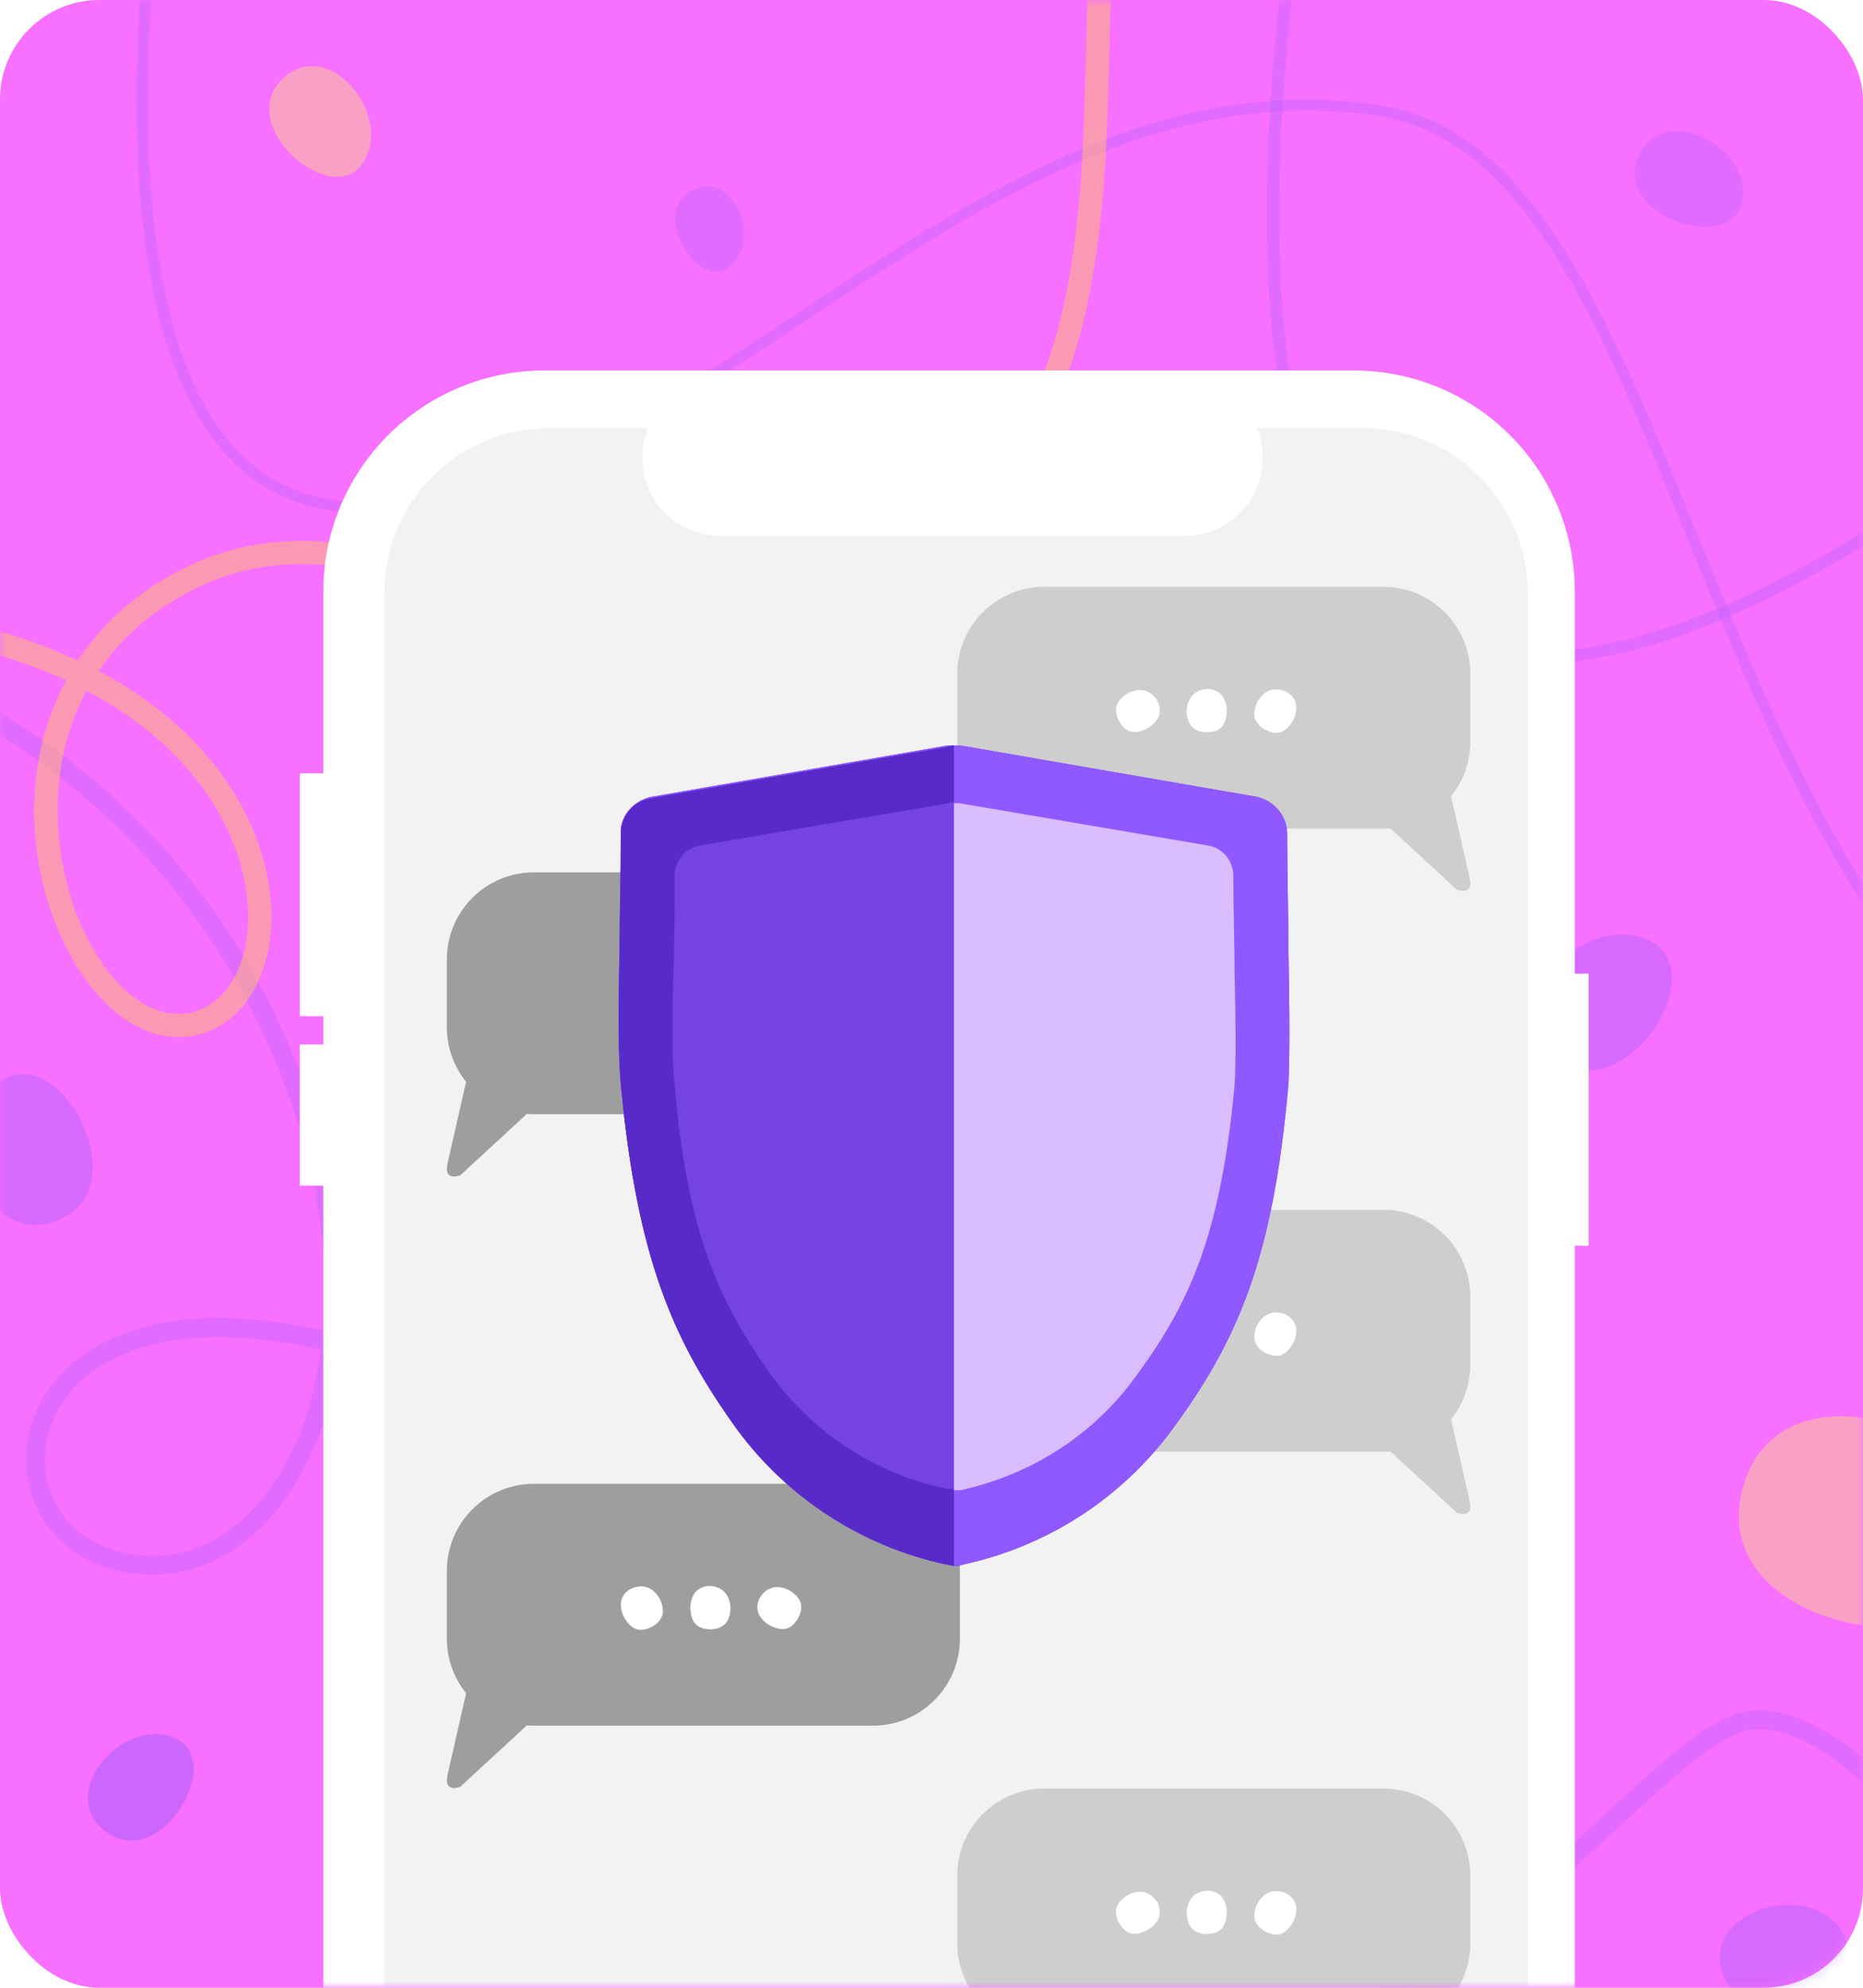 <svg width="150" height="160" viewBox="0 0 150 160" fill="none" xmlns="http://www.w3.org/2000/svg">
<rect width="150" height="160" rx="8" fill="#F770FF"/>
<mask id="mask0_817_681" style="mask-type:alpha" maskUnits="userSpaceOnUse" x="0" y="0" width="150" height="160">
<rect width="150" height="160" rx="8" fill="#F770FF"/>
</mask>
<g mask="url(#mask0_817_681)">
<path opacity="0.2" d="M303.621 116.175C288.194 116.175 275.548 110.98 265.234 100.474C253.383 88.4 246.28 70.999 240.01 55.641C232.265 36.677 225.576 20.295 212.481 18.345C193.44 15.511 177.271 26.19 161.637 36.513C148.345 45.29 135.786 53.584 122.022 53.584C116.797 53.584 112.523 51.59 109.308 47.656C103.756 40.858 101.346 28.464 102.151 10.832C102.749 -2.247 104.995 -13.496 105.019 -13.612C105.072 -13.873 105.322 -14.047 105.587 -13.989C105.848 -13.936 106.016 -13.68 105.963 -13.419C105.872 -12.975 97.149 31.235 110.06 47.047C113.082 50.745 117.106 52.624 122.026 52.624C135.501 52.624 147.94 44.411 161.112 35.711C176.9 25.287 193.228 14.506 212.626 17.393C226.26 19.421 233.046 36.039 240.901 55.279C247.137 70.55 254.208 87.859 265.923 99.799C279.331 113.462 296.806 117.976 319.337 113.597C319.597 113.549 319.852 113.718 319.9 113.978C319.953 114.239 319.78 114.495 319.52 114.543C313.92 115.63 308.623 116.18 303.621 116.18V116.175Z" fill="#9059FF"/>
<path opacity="0.2" d="M193.274 97.996C179.327 97.996 167.895 93.287 158.571 83.764C147.857 72.819 141.435 57.046 135.767 43.125C128.765 25.935 122.718 11.086 110.88 9.318C93.666 6.749 79.048 16.43 64.914 25.786C52.898 33.742 41.544 41.261 29.1 41.261C24.378 41.261 20.513 39.454 17.607 35.887C12.588 29.725 10.409 18.491 11.137 2.509C11.677 -9.347 13.707 -19.544 13.729 -19.648C13.777 -19.885 14.004 -20.042 14.243 -19.99C14.479 -19.942 14.631 -19.71 14.583 -19.474C14.5 -19.071 6.614 21.003 18.287 35.336C21.018 38.688 24.656 40.39 29.105 40.39C41.287 40.39 52.532 32.946 64.439 25.06C78.713 15.611 93.474 5.839 111.011 8.456C123.336 10.294 129.471 25.358 136.573 42.797C142.211 56.639 148.602 72.329 159.194 83.151C171.315 95.536 187.113 99.628 207.482 95.659C207.717 95.615 207.948 95.768 207.991 96.004C208.039 96.241 207.882 96.473 207.647 96.516C202.584 97.501 197.796 98 193.274 98V97.996Z" fill="#9059FF"/>
<path opacity="0.2" d="M94.466 166C90.944 166 87.248 165.41 83.385 164.055C71.572 159.909 64.649 148.46 57.953 137.389C51.226 126.273 44.28 114.779 32.384 110.549C30.646 109.929 28.953 109.406 27.312 108.99C26.557 114.438 24.599 118.888 21.984 121.93C18.349 126.152 13.466 127.696 8.584 126.167C5.319 125.146 2.968 122.611 2.295 119.387C1.57 115.929 2.847 112.373 5.712 109.86C8.387 107.522 14.343 104.458 26.028 107.106C26.64 100.114 25.242 91.548 20.737 82.241C14.592 69.543 3.875 59.653 -9.457 54.394C-22.926 49.067 -37.309 49.234 -49.938 54.864C-50.316 55.038 -50.77 54.864 -50.936 54.478C-51.102 54.099 -50.936 53.645 -50.55 53.479C-37.55 47.682 -22.752 47.508 -8.898 52.979C4.782 58.382 15.794 68.537 22.098 81.575C26.768 91.231 28.182 100.152 27.494 107.454C29.179 107.885 30.978 108.438 32.89 109.119C45.285 113.53 52.383 125.259 59.245 136.602C66.108 147.945 72.585 158.652 83.884 162.625C103.641 169.564 118.485 155.913 129.323 145.947C134.553 141.135 138.332 137.662 141.439 137.662C150.622 137.662 159.525 153.197 159.903 153.863C160.107 154.226 159.979 154.687 159.616 154.892C159.253 155.096 158.792 154.967 158.588 154.604C158.497 154.453 149.745 139.175 141.439 139.175C138.922 139.175 134.946 142.83 130.344 147.06C121.818 154.899 109.74 166 94.458 166H94.466ZM17.616 107.628C13.013 107.628 9.272 108.756 6.709 110.995C4.261 113.137 3.165 116.156 3.777 119.069C4.351 121.794 6.271 123.852 9.037 124.722C13.383 126.084 17.57 124.745 20.843 120.946C23.322 118.071 25.159 113.841 25.854 108.642C22.891 107.969 20.125 107.636 17.608 107.636L17.616 107.628Z" fill="#9059FF"/>
<path opacity="0.5" d="M22.843 6.264C18.71 9.99 26.686 16.926 29.207 13.138C31.728 9.35 26.557 2.911 22.843 6.264Z" fill="#FFD18D"/>
<path opacity="0.4" d="M8.474 147.411C12.893 150.792 18.252 141.682 14.067 139.896C9.882 138.111 4.498 144.374 8.474 147.411Z" fill="#9059FF"/>
<path opacity="0.5" d="M140.28 119.906C137.186 131.982 160.753 135.017 160.753 124.826C160.753 114.635 143.054 109.044 140.28 119.906Z" fill="#FFD18D"/>
<path opacity="0.3" d="M125.11 85.033C130.541 89.686 138.076 78.327 132.832 75.744C127.587 73.161 120.224 80.852 125.11 85.033Z" fill="#9059FF"/>
<path opacity="0.3" d="M138.752 159.015C140.894 164.623 151.003 159.263 148.169 155.256C145.335 151.25 136.822 153.973 138.752 159.015Z" fill="#9059FF"/>
<path opacity="0.3" d="M4.623 98.241C11.278 95.624 4.774 83.644 0.035 87.067C-4.705 90.49 -1.36 100.599 4.623 98.241Z" fill="#9059FF"/>
<path opacity="0.2" d="M131.956 12.534C129.727 17.437 139.523 20.51 140.294 16.175C141.064 11.839 133.958 8.123 131.956 12.534Z" fill="#9059FF"/>
<path opacity="0.2" d="M55.869 15.261C52.179 16.908 56.155 23.505 58.744 21.452C61.332 19.399 59.187 13.777 55.869 15.261Z" fill="#9059FF"/>
<path opacity="0.5" d="M-63.923 113.992C-64.291 113.992 -64.644 113.77 -64.79 113.409C-70.479 99.435 -68.493 81.984 -59.737 68.954C-50.866 55.747 -36.145 48.472 -18.304 48.472C-7.922 48.472 0.159 50.306 6.254 53.169C7.818 50.805 9.942 48.672 12.687 46.937C21.428 41.412 29.593 43.73 38.226 46.193C47.81 48.925 57.724 51.741 70.459 45.234C86.629 36.969 87.043 20.178 87.442 3.94C87.756 -8.683 88.047 -20.601 95.784 -27.653C110.811 -41.344 151.692 -24.507 153.425 -23.786C153.901 -23.586 154.123 -23.041 153.931 -22.566C153.732 -22.09 153.188 -21.867 152.712 -22.059C152.298 -22.236 111.195 -39.164 97.049 -26.272C89.903 -19.765 89.619 -8.231 89.32 3.986C88.929 19.986 88.477 38.128 71.318 46.899C57.931 53.744 47.197 50.682 37.728 47.989C29.148 45.548 21.734 43.438 13.699 48.518C11.207 50.091 9.321 51.964 7.941 53.997C16.498 58.548 20.707 65.209 21.658 71.287C22.547 77.004 20.369 81.885 16.36 83.174C12.227 84.494 7.772 81.531 5.02 75.623C2.099 69.345 1.777 61.349 5.319 54.773C-0.516 52.071 -8.275 50.337 -18.281 50.337C-35.486 50.337 -49.647 57.32 -58.165 69.99C-66.599 82.529 -68.516 99.297 -63.057 112.711C-62.865 113.187 -63.095 113.731 -63.571 113.931C-63.685 113.977 -63.808 114 -63.923 114V113.992ZM6.96 55.601C3.41 62.185 4.437 69.99 6.699 74.84C9.03 79.843 12.595 82.414 15.777 81.393C18.89 80.396 20.546 76.359 19.802 71.578C18.928 65.969 14.987 59.83 6.967 55.601H6.96Z" fill="#FFC36B"/>
<g filter="url(#filter0_d_817_681)">
<path d="M127.919 78.38H126.796V47.622C126.796 42.9 124.92 38.372 121.582 35.034C118.244 31.695 113.716 29.82 108.994 29.82H43.829C41.492 29.82 39.177 30.28 37.017 31.175C34.857 32.069 32.895 33.381 31.241 35.034C29.588 36.687 28.277 38.649 27.383 40.809C26.488 42.969 26.027 45.284 26.027 47.622V47.622V216.362C26.027 221.083 27.903 225.611 31.241 228.95C34.58 232.288 39.108 234.164 43.829 234.164H108.994C113.715 234.164 118.243 232.288 121.582 228.95C124.92 225.611 126.796 221.083 126.796 216.362V100.274H127.919V78.38Z" fill="white"/>
</g>
<path d="M123.005 47.745V216.238C123.006 217.984 122.662 219.712 121.994 221.325C121.327 222.937 120.348 224.403 119.114 225.637C117.88 226.871 116.415 227.851 114.802 228.519C113.19 229.187 111.461 229.531 109.716 229.531H44.233C40.707 229.531 37.326 228.131 34.833 225.639C32.34 223.146 30.94 219.765 30.939 216.239V47.745C30.939 45.999 31.283 44.271 31.951 42.658C32.619 41.045 33.598 39.58 34.832 38.346C36.066 37.111 37.532 36.132 39.144 35.464C40.757 34.796 42.486 34.452 44.231 34.452H52.179C51.788 35.411 51.639 36.451 51.744 37.481C51.85 38.512 52.207 39.5 52.785 40.36C53.362 41.22 54.142 41.924 55.056 42.411C55.971 42.898 56.99 43.153 58.026 43.153H95.36C96.395 43.152 97.415 42.897 98.328 42.41C99.242 41.923 100.022 41.218 100.599 40.359C101.177 39.499 101.534 38.511 101.64 37.481C101.746 36.451 101.597 35.411 101.206 34.452H109.712C111.458 34.452 113.186 34.795 114.799 35.463C116.412 36.131 117.877 37.11 119.112 38.344C120.346 39.579 121.325 41.044 121.993 42.657C122.661 44.269 123.005 45.998 123.005 47.743V47.743L123.005 47.745Z" fill="#F2F2F2"/>
<path d="M111.374 97.382H84.082C80.211 97.382 77.073 100.52 77.073 104.391V109.843C77.073 113.714 80.211 116.852 84.082 116.852H111.374C115.245 116.852 118.383 113.714 118.383 109.843V104.391C118.383 100.52 115.245 97.382 111.374 97.382Z" fill="#CECECF"/>
<path d="M110.659 115.744C110.575 115.908 111.97 116.852 111.97 116.852L117.304 121.77C117.304 121.77 118.649 122.31 118.335 120.844L116.462 112.603C116.462 112.603 112.411 112.397 110.659 115.744V115.744Z" fill="#CECECF"/>
<path d="M91.06 105.837C91.06 105.837 91.933 105.439 92.656 105.975C93.359 106.498 93.416 107.117 93.371 107.521C93.325 107.925 92.921 108.535 92.263 108.837C91.546 109.168 90.851 109.247 90.274 108.459C89.698 107.673 89.845 107.052 89.958 106.803C90.113 106.464 90.622 105.978 91.057 105.84L91.06 105.837Z" fill="white"/>
<path d="M95.574 107.088C95.574 107.088 95.664 106.133 96.489 105.772C97.292 105.422 97.859 105.684 98.184 105.924C98.509 106.165 98.84 106.82 98.772 107.54C98.698 108.326 98.421 108.967 97.453 109.074C96.484 109.182 96.02 108.747 95.859 108.521C95.642 108.218 95.475 107.535 95.571 107.088H95.574Z" fill="white"/>
<path d="M101.405 106.385C101.405 106.385 101.925 105.577 102.823 105.639C103.696 105.698 104.08 106.19 104.258 106.552C104.439 106.913 104.428 107.648 104.038 108.258C103.611 108.922 103.072 109.365 102.159 109.015C101.249 108.665 101.038 108.066 100.998 107.792C100.944 107.422 101.111 106.738 101.402 106.388L101.405 106.385Z" fill="white"/>
<path d="M111.374 143.963H84.082C80.211 143.963 77.073 147.101 77.073 150.972V156.424C77.073 160.295 80.211 163.433 84.082 163.433H111.374C115.245 163.433 118.383 160.295 118.383 156.424V150.972C118.383 147.101 115.245 143.963 111.374 143.963Z" fill="#CECECF"/>
<path d="M110.659 162.326C110.575 162.49 111.97 163.433 111.97 163.433L117.304 168.352C117.304 168.352 118.649 168.891 118.335 167.425L116.462 159.185C116.462 159.185 112.411 158.978 110.659 162.326V162.326Z" fill="#CECECF"/>
<path d="M91.06 152.419C91.06 152.419 91.933 152.02 92.656 152.557C93.359 153.08 93.416 153.698 93.371 154.102C93.325 154.506 92.921 155.116 92.263 155.419C91.546 155.749 90.851 155.828 90.274 155.04C89.698 154.255 89.845 153.633 89.958 153.385C90.113 153.046 90.622 152.56 91.057 152.421L91.06 152.419Z" fill="white"/>
<path d="M95.574 153.67C95.574 153.67 95.664 152.715 96.489 152.353C97.292 152.003 97.859 152.266 98.184 152.506C98.509 152.746 98.84 153.401 98.772 154.122C98.698 154.907 98.421 155.548 97.453 155.656C96.484 155.763 96.02 155.328 95.859 155.102C95.642 154.8 95.475 154.116 95.571 153.67H95.574Z" fill="white"/>
<path d="M101.405 152.966C101.405 152.966 101.925 152.159 102.823 152.221C103.696 152.28 104.08 152.772 104.258 153.133C104.439 153.495 104.428 154.229 104.038 154.839C103.611 155.503 103.072 155.947 102.159 155.597C101.249 155.246 101.038 154.647 100.998 154.373C100.944 154.003 101.111 153.32 101.402 152.969L101.405 152.966Z" fill="white"/>
<path d="M111.374 47.233H84.082C80.211 47.233 77.073 50.371 77.073 54.242V59.694C77.073 63.565 80.211 66.703 84.082 66.703H111.374C115.245 66.703 118.383 63.565 118.383 59.694V54.242C118.383 50.371 115.245 47.233 111.374 47.233Z" fill="#CECECF"/>
<path d="M110.66 65.596C110.575 65.759 111.97 66.703 111.97 66.703L117.304 71.621C117.304 71.621 118.649 72.161 118.335 70.695L116.462 62.454C116.462 62.454 112.411 62.248 110.66 65.596V65.596Z" fill="#CECECF"/>
<path d="M91.06 55.688C91.06 55.688 91.933 55.29 92.656 55.827C93.359 56.349 93.416 56.968 93.371 57.372C93.325 57.776 92.921 58.386 92.263 58.688C91.546 59.019 90.851 59.098 90.274 58.31C89.698 57.524 89.845 56.903 89.958 56.654C90.113 56.315 90.622 55.829 91.057 55.691L91.06 55.688Z" fill="white"/>
<path d="M95.574 56.939C95.574 56.939 95.665 55.984 96.489 55.623C97.292 55.273 97.859 55.535 98.184 55.776C98.509 56.016 98.84 56.671 98.772 57.391C98.698 58.177 98.422 58.818 97.453 58.925C96.484 59.033 96.02 58.598 95.859 58.372C95.642 58.069 95.475 57.386 95.571 56.939H95.574Z" fill="white"/>
<path d="M101.405 56.236C101.405 56.236 101.925 55.428 102.823 55.49C103.696 55.55 104.08 56.041 104.258 56.403C104.439 56.764 104.428 57.499 104.038 58.109C103.611 58.773 103.072 59.216 102.159 58.866C101.25 58.516 101.038 57.917 100.998 57.643C100.944 57.273 101.111 56.589 101.402 56.239L101.405 56.236Z" fill="white"/>
<path d="M42.988 70.218H70.28C74.151 70.218 77.289 73.356 77.289 77.227V82.679C77.289 86.55 74.151 89.688 70.28 89.688H42.988C39.117 89.688 35.979 86.55 35.979 82.679V77.227C35.979 73.356 39.117 70.218 42.988 70.218Z" fill="#9E9E9E"/>
<path d="M43.702 88.58C43.787 88.744 42.392 89.688 42.392 89.688L37.058 94.606C37.058 94.606 35.713 95.146 36.027 93.68L37.9 85.439C37.9 85.439 41.951 85.233 43.702 88.58V88.58Z" fill="#9E9E9E"/>
<path d="M63.302 78.673C63.302 78.673 62.429 78.275 61.706 78.811C61.003 79.334 60.946 79.953 60.991 80.357C61.036 80.761 61.441 81.371 62.099 81.673C62.816 82.004 63.511 82.083 64.088 81.294C64.664 80.509 64.517 79.888 64.404 79.639C64.249 79.3 63.74 78.814 63.305 78.676L63.302 78.673Z" fill="white"/>
<path d="M58.788 79.924C58.788 79.924 58.698 78.969 57.873 78.608C57.07 78.257 56.503 78.52 56.178 78.76C55.853 79 55.522 79.656 55.59 80.376C55.663 81.162 55.94 81.803 56.909 81.91C57.878 82.018 58.342 81.582 58.503 81.356C58.72 81.054 58.887 80.371 58.791 79.924H58.788Z" fill="white"/>
<path d="M52.957 79.221C52.957 79.221 52.437 78.413 51.539 78.475C50.666 78.534 50.282 79.026 50.104 79.388C49.923 79.749 49.934 80.484 50.324 81.094C50.751 81.758 51.29 82.201 52.203 81.851C53.112 81.501 53.324 80.902 53.364 80.628C53.417 80.258 53.251 79.574 52.96 79.224L52.957 79.221Z" fill="white"/>
<path d="M42.988 119.437H70.28C74.151 119.437 77.289 122.574 77.289 126.445V131.898C77.289 135.768 74.151 138.906 70.28 138.906H42.988C39.117 138.906 35.979 135.768 35.979 131.898V126.445C35.979 122.574 39.117 119.437 42.988 119.437Z" fill="#9E9E9E"/>
<path d="M43.702 137.799C43.787 137.963 42.392 138.907 42.392 138.907L37.058 143.825C37.058 143.825 35.713 144.364 36.027 142.898L37.9 134.658C37.9 134.658 41.951 134.452 43.702 137.799V137.799Z" fill="#9E9E9E"/>
<path d="M63.302 127.892C63.302 127.892 62.429 127.493 61.706 128.03C61.003 128.553 60.946 129.171 60.991 129.575C61.036 129.979 61.441 130.59 62.099 130.892C62.816 131.222 63.511 131.301 64.088 130.513C64.664 129.728 64.517 129.106 64.404 128.858C64.249 128.519 63.74 128.033 63.305 127.895L63.302 127.892Z" fill="white"/>
<path d="M58.788 129.143C58.788 129.143 58.698 128.188 57.873 127.827C57.07 127.476 56.503 127.739 56.178 127.979C55.853 128.219 55.522 128.875 55.59 129.595C55.663 130.38 55.94 131.022 56.909 131.129C57.878 131.236 58.342 130.801 58.503 130.575C58.72 130.273 58.887 129.589 58.791 129.143H58.788Z" fill="white"/>
<path d="M52.957 128.44C52.957 128.44 52.437 127.632 51.539 127.694C50.666 127.753 50.282 128.245 50.104 128.606C49.923 128.968 49.934 129.702 50.324 130.313C50.751 130.976 51.29 131.42 52.203 131.07C53.112 130.719 53.324 130.121 53.364 129.846C53.417 129.476 53.251 128.793 52.96 128.442L52.957 128.44Z" fill="white"/>
<path d="M27.775 62.248H24.138V81.797H27.775V62.248Z" fill="white"/>
<path d="M27.775 84.071H24.138V95.436H27.775V84.071Z" fill="white"/>
<path d="M59.144 39.063C60.148 39.063 60.963 38.249 60.963 37.244C60.963 36.24 60.148 35.426 59.144 35.426C58.14 35.426 57.326 36.24 57.326 37.244C57.326 38.249 58.14 39.063 59.144 39.063Z" fill="white"/>
</g>
<g clip-path="url(#clip0_817_681)">
<path d="M103.739 76.515C103.739 73.729 103.636 70.634 103.636 67.126C103.636 65.682 102.604 64.444 101.159 64.134L77.325 60.007H76.294L52.46 64.134C51.015 64.444 49.88 65.682 49.983 67.126C49.983 70.634 49.983 73.729 49.88 76.515C49.777 81.468 49.777 85.079 49.983 87.246C51.325 101.484 54.317 108.087 59.476 115.103C63.603 120.675 69.587 124.493 76.294 125.937C76.5 125.937 76.706 126.04 76.913 126.04C77.119 126.04 77.325 126.04 77.532 125.937C84.238 124.493 90.222 120.675 94.35 115.103C99.508 108.087 102.501 101.587 103.739 87.246C103.842 84.976 103.842 81.468 103.739 76.515V76.515Z" fill="#7638E9"/>
<path d="M76.294 60.11L52.46 64.237C51.015 64.444 49.983 65.682 49.983 67.126C49.983 70.634 49.88 73.729 49.88 76.515C49.777 81.468 49.777 85.079 49.983 87.246C51.325 101.587 54.317 108.087 59.373 115.103C63.5 120.675 69.484 124.493 76.19 125.937C76.397 125.937 76.603 126.04 76.809 126.04V60.007C76.603 60.007 76.5 60.007 76.294 60.11V60.11Z" fill="#7638E9"/>
<path d="M76.397 64.65L56.38 68.054C55.142 68.261 54.317 69.293 54.317 70.531C54.317 73.523 54.317 76.102 54.214 78.372C54.111 82.499 54.111 85.594 54.317 87.349C55.349 99.317 57.928 104.889 62.158 110.77C65.563 115.413 70.619 118.714 76.293 119.849H76.809V64.546C76.706 64.546 76.5 64.546 76.397 64.65Z" fill="#7638E9"/>
<path d="M99.405 78.373C99.405 76.103 99.302 73.42 99.302 70.531C99.302 69.293 98.477 68.261 97.239 68.055L77.222 64.65H76.81V119.953H77.326C83 118.715 88.056 115.516 91.461 110.77C95.794 104.889 98.27 99.421 99.405 87.349C99.508 85.595 99.508 82.603 99.405 78.373V78.373Z" fill="#DABDFF"/>
<path d="M103.739 76.515C103.739 73.729 103.636 70.634 103.636 67.126C103.636 65.682 102.604 64.444 101.159 64.134L77.325 60.007H76.294L52.46 64.134C51.015 64.444 49.88 65.682 49.983 67.126C49.983 70.634 49.983 73.729 49.88 76.515C49.777 81.468 49.777 85.079 49.983 87.246C51.325 101.484 54.317 108.087 59.476 115.103C63.603 120.675 69.587 124.493 76.294 125.937C76.5 125.937 76.706 126.04 76.913 126.04C77.119 126.04 77.325 126.04 77.532 125.937C84.238 124.493 90.222 120.675 94.35 115.103C99.508 108.087 102.501 101.587 103.739 87.246C103.842 84.976 103.842 81.468 103.739 76.515V76.515Z" fill="#8F59FF"/>
<path d="M76.294 60.11L52.46 64.237C51.015 64.444 49.983 65.682 49.983 67.126C49.983 70.634 49.88 73.729 49.88 76.515C49.777 81.468 49.777 85.079 49.983 87.246C51.325 101.587 54.317 108.087 59.373 115.103C63.5 120.675 69.484 124.493 76.19 125.937C76.397 125.937 76.603 126.04 76.809 126.04V60.007C76.603 60.007 76.5 60.007 76.294 60.11V60.11Z" fill="#592ACA"/>
<path d="M76.397 64.65L56.38 68.054C55.142 68.261 54.317 69.293 54.317 70.531C54.317 73.523 54.317 76.102 54.214 78.372C54.111 82.499 54.111 85.594 54.317 87.349C55.349 99.317 57.928 104.889 62.158 110.77C65.563 115.413 70.619 118.714 76.293 119.849H76.809V64.546C76.706 64.546 76.5 64.546 76.397 64.65Z" fill="#7542E4"/>
<path d="M99.405 78.373C99.405 76.103 99.302 73.42 99.302 70.531C99.302 69.293 98.477 68.261 97.239 68.055L77.222 64.65H76.81V119.953H77.326C83 118.715 88.056 115.516 91.461 110.77C95.794 104.889 98.27 99.421 99.405 87.349C99.508 85.595 99.508 82.603 99.405 78.373V78.373Z" fill="#DABDFF"/>
</g>
<defs>
<filter id="filter0_d_817_681" x="2.027" y="5.82" width="149.891" height="252.344" filterUnits="userSpaceOnUse" color-interpolation-filters="sRGB">
<feFlood flood-opacity="0" result="BackgroundImageFix"/>
<feColorMatrix in="SourceAlpha" type="matrix" values="0 0 0 0 0 0 0 0 0 0 0 0 0 0 0 0 0 0 127 0" result="hardAlpha"/>
<feOffset/>
<feGaussianBlur stdDeviation="12"/>
<feComposite in2="hardAlpha" operator="out"/>
<feColorMatrix type="matrix" values="0 0 0 0 0 0 0 0 0 0 0 0 0 0 0 0 0 0 0.16 0"/>
<feBlend mode="normal" in2="BackgroundImageFix" result="effect1_dropShadow_817_681"/>
<feBlend mode="normal" in="SourceGraphic" in2="effect1_dropShadow_817_681" result="shape"/>
</filter>
<clipPath id="clip0_817_681">
<rect width="66.033" height="66.033" fill="white" transform="translate(43.483 60.007)"/>
</clipPath>
</defs>
</svg>
